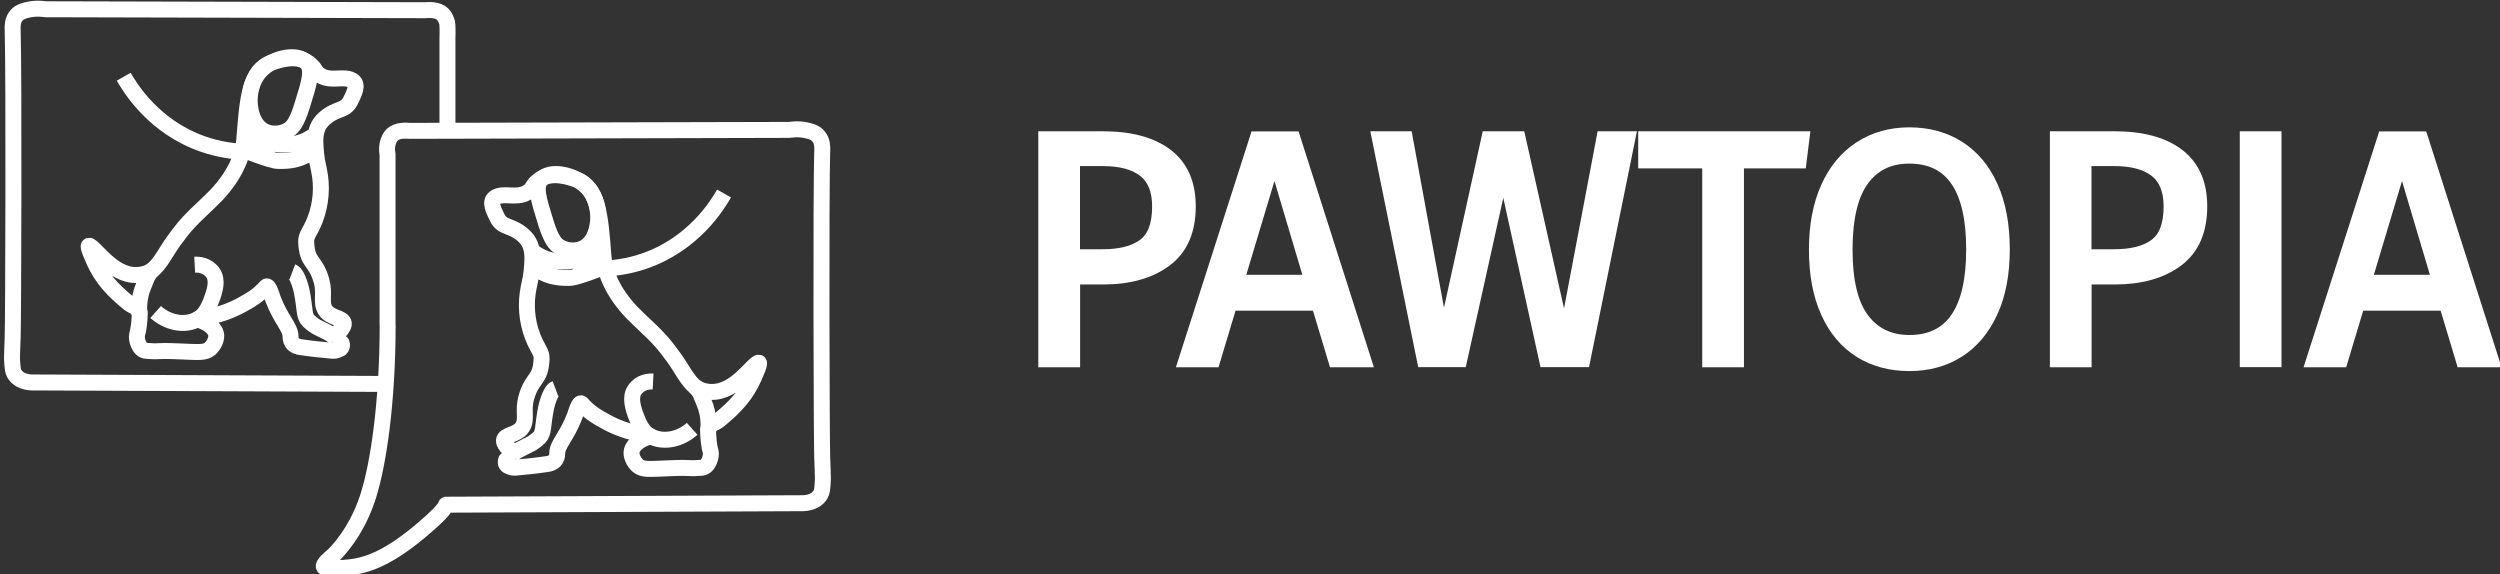 <?xml version="1.0" encoding="utf-8"?>
<!-- Generator: Adobe Illustrator 23.0.3, SVG Export Plug-In . SVG Version: 6.00 Build 0)  -->
<svg version="1.1" id="Layer_1" xmlns="http://www.w3.org/2000/svg" xmlns:xlink="http://www.w3.org/1999/xlink" x="0px" y="0px"
	 viewBox="0 0 235 54" style="enable-background:new 0 0 235 54;" xml:space="preserve">
<rect x="0" y="0" width="235" height="54" fill="#333333" stroke="none"/>
<style type="text/css">
	.st0{fill:none;stroke:#FFFFFF;stroke-width:1.5;stroke-miterlimit:10;}
	.st1{fill:#FFFFFF;stroke:#FFFFFF;stroke-miterlimit:10;}
</style>
<path class="st0" d="M36.44,30.58c-0.01,7.38-0.89,13.04-1.79,15.93c-0.81,2.62-2.15,4.52-3.27,5.65c-0.08,0.09-1.28,0.98-0.86,1.19
	c0,0,0.92,0.08,1.05,0.07c1.9-0.12,4.16-0.01,9.07-4.48c1.93-1.75,0.87-1.49,1.58-1.5l33.34-0.14c0.79-0.06,1.29-0.35,1.57-0.82
	c0.13-0.22,0.16-0.49,0.2-1.02c0.03-0.31,0.03-0.54,0-1.3c-0.02-0.63-0.03-0.94-0.04-1.09c-0.06-1.13-0.13-24.76,0-28.98
	c0.01-0.23,0.03-0.85-0.37-1.3c-0.32-0.37-0.8-0.47-1.16-0.55c-0.82-0.17-1.5-0.03-1.57-0.03l-35.66,0.09
	c-0.26-0.01-1.2-0.13-1.7,0.41c-0.3,0.32-0.4,0.81-0.41,0.89c-0.09,0.46,0,0.83,0.01,0.89V30.58"/>
<path class="st0" d="M36.26,36.09L2.92,35.95c-0.79-0.06-1.29-0.35-1.57-0.82c-0.13-0.22-0.16-0.49-0.2-1.02
	c-0.03-0.31-0.03-0.54,0-1.3c0.02-0.63,0.03-0.94,0.04-1.09c0.06-1.13,0.13-24.76,0-28.98C1.18,2.52,1.15,1.9,1.55,1.45
	c0.32-0.37,0.8-0.47,1.16-0.55c0.82-0.17,1.5-0.03,1.57-0.03l35.66,0.09c0.26-0.01,1.2-0.13,1.7,0.41c0.3,0.32,0.41,0.81,0.41,0.89
	c0.04,0.6,0.01,1.31,0.01,1.31v8.75"/>
<path class="st0" d="M50.15,42"/>
<path class="st0" d="M49.29,40.81"/>
<path class="st0" d="M47.5,41.8c-0.06-0.12-0.14-0.25-0.13-0.4c0.04-0.59,1.28-0.48,1.76-1.29c0.43-0.72,0-1.53,0.34-2.73
	c0.58-2.03,1.35-1.54,1.44-3.67c0.03-0.6-0.38-0.91-0.82-2.03c-0.61-1.56-0.7-3.2-0.39-4.68c0.15-0.73,0.25-1.02,0.32-2.11
	c0.06-0.92,0.09-1.92-0.79-2.73c-1.17-1.07-1.99-0.66-2.5-1.72c-0.32-0.66-0.74-1.46-0.23-1.84c0.78-0.57,1.99,0.12,3.05-0.5
	c0.56-0.33,0.41-0.54,0.93-1.01c1-0.94,2.46-0.64,3.65-0.23c2.08,0.71,2.3,3.33,2.59,7.18c0.17,2.28,1.6,4.37,3.28,5.93
	c2.1,1.96,2.41,2.38,3.36,3.67c0.89,1.22,1.46,2.67,2.58,3.04c2.53,0.84,4.29-1.8,5.19-2.5c0.37-0.29,0.29,0.07-0.25,1.29
	c-0.73,1.63-1.69,2.72-3.3,4.03c-0.43,0.35-1.04,0.35-1.02,1.06c0.02,0.54,0.06,1.28,0.24,1.88c0.11,0.37-0.15,1.48-0.85,1.53
	c-1.6,0.12-0.48-0.06-3.13,0.05c-1.78,0.07-2.4,0.16-2.87-0.25c-0.4-0.35-0.68-0.97-0.56-1.43c0.14-0.53,0.81-1.09,1.76-1.31
	c0.15-0.03-1.39-0.24-2.62-0.68c-0.58-0.21-1.09-0.44-1.54-0.69c-0.81-0.44-1.59-0.88-2.31-1.71c-0.25-0.29-0.6,1.01-0.64,1.11
	c-0.75,1.99-1.66,2.7-1.66,3.55c0,0.61-0.33,0.94-1.01,1.02c-0.73,0.08-0.43,0.1-3.02,0.34c-0.17,0.02-0.53-0.13-0.62-0.18
	c0,0-0.3-0.15-0.15-0.56c0,0,0,0,0,0c0-0.01,0.23-0.21,0.93-0.79C48.41,42.42,47.79,42.32,47.5,41.8z"/>
<path class="st0" d="M48.51,42.43c1.04-0.55,1.24-0.61,1.44-0.73c0,0,0.41-0.24,0.74-0.57c0.46-0.46,0.29-1.05,0.65-2.82
	c0,0,0.34-1.58,0.87-1.78"/>
<path class="st0" d="M49.96,23.56c1.31,1.01,2.28,1.02,3.39,1.01c0.75-0.01,3.3-1.06,3.3-1.06"/>
<path class="st0" d="M50.06,25.03c1.31,1.01,2.38,1.11,3.49,1.09c0.75-0.01,3.39-1.1,3.39-1.09"/>
<path class="st0" d="M61.39,35.86c-0.38-0.02-1.2,0.03-1.72,0.78c-0.48,0.69-0.19,1.7,0.2,2.68c0.32,0.82,0.69,1.44,1.44,1.77
	c1.18,0.52,2.65,0.2,3.75-0.78"/>
<path class="st0" d="M50.89,16.84c-0.65,0.68-0.28,1.86,0.44,4.16c0.5,1.59,0.91,1.98,1.25,2.19c0.62,0.38,1.47,0.48,2.19,0.16
	c1.21-0.55,1.39-2.04,1.44-2.51c0.02-0.2,0.23-2.17-1.26-3.46C53.74,16.34,51.71,15.98,50.89,16.84z"/>
<path class="st0" d="M65.3,36.3c0.59,0.61,0.55,0.77,0.88,1.54c0.49,1.15,0.45,2.2,0.39,2.71"/>
<path class="st0" d="M53.9,25.06c1.31,0.22,3.82,0.46,6.66-0.52c4.66-1.6,6.91-5.31,7.5-6.35"/>
<path class="st0" d="M32.19,30.81c0.06-0.12,0.14-0.25,0.13-0.4c-0.04-0.59-1.28-0.48-1.76-1.29c-0.43-0.72,0-1.53-0.34-2.73
	c-0.58-2.03-1.35-1.54-1.44-3.67c-0.03-0.6,0.38-0.91,0.82-2.03c0.61-1.56,0.7-3.2,0.39-4.68c-0.15-0.73-0.25-1.02-0.32-2.11
	c-0.06-0.92-0.09-1.92,0.79-2.73c1.17-1.07,1.99-0.66,2.5-1.72c0.32-0.66,0.74-1.46,0.23-1.84c-0.78-0.57-1.99,0.12-3.05-0.5
	c-0.56-0.33-0.41-0.54-0.93-1.01c-1-0.94-2.46-0.64-3.65-0.23c-2.08,0.71-2.3,3.33-2.59,7.18c-0.17,2.28-1.6,4.37-3.28,5.93
	c-2.1,1.96-2.41,2.38-3.36,3.67c-0.89,1.22-1.46,2.67-2.58,3.04c-2.53,0.84-4.29-1.8-5.19-2.5c-0.37-0.29-0.29,0.07,0.25,1.29
	c0.73,1.63,1.69,2.72,3.3,4.03c0.43,0.35,1.04,0.35,1.02,1.06c-0.02,0.54-0.06,1.28-0.24,1.88c-0.11,0.37,0.15,1.48,0.85,1.53
	c1.6,0.12,0.48-0.06,3.13,0.05c1.78,0.07,2.4,0.16,2.87-0.25c0.4-0.35,0.68-0.97,0.56-1.43c-0.14-0.53-0.81-1.09-1.76-1.31
	c-0.15-0.03,1.39-0.24,2.62-0.68c0.58-0.21,1.09-0.44,1.54-0.69c0.81-0.44,1.59-0.88,2.31-1.71c0.25-0.29,0.6,1.01,0.64,1.11
	c0.75,1.99,1.66,2.7,1.66,3.55c0,0.61,0.33,0.94,1.01,1.02c0.73,0.08,0.43,0.1,3.02,0.34c0.17,0.02,0.53-0.13,0.62-0.18
	c0,0,0.3-0.15,0.15-0.56c0,0,0,0,0,0c0-0.01-0.23-0.21-0.93-0.79C31.28,31.43,31.9,31.34,32.19,30.81z"/>
<path class="st0" d="M31.18,31.45c-1.04-0.55-1.24-0.61-1.44-0.73c0,0-0.41-0.24-0.74-0.57c-0.46-0.46-0.29-1.05-0.65-2.82
	c0,0-0.34-1.58-0.87-1.78"/>
<path class="st0" d="M29.73,12.58c-1.31,1.01-2.28,1.02-3.39,1.01c-0.75-0.01-3.3-1.06-3.3-1.06"/>
<path class="st0" d="M29.64,14.04c-1.31,1.01-2.38,1.11-3.49,1.09c-0.75-0.01-3.39-1.1-3.39-1.09"/>
<path class="st0" d="M18.3,24.88c0.38-0.02,1.2,0.03,1.72,0.78c0.48,0.69,0.19,1.7-0.2,2.68c-0.32,0.82-0.69,1.44-1.44,1.77
	c-1.18,0.52-2.65,0.2-3.75-0.78"/>
<path class="st0" d="M28.81,5.86c0.65,0.68,0.28,1.86-0.44,4.16c-0.5,1.59-0.91,1.98-1.25,2.19c-0.62,0.38-1.47,0.48-2.19,0.16
	c-1.21-0.55-1.39-2.04-1.44-2.51c-0.02-0.2-0.23-2.17,1.26-3.46C25.95,5.36,27.99,5,28.81,5.86z"/>
<path class="st0" d="M14.39,25.31c-0.59,0.61-0.55,0.77-0.88,1.54c-0.49,1.15-0.45,2.2-0.39,2.71"/>
<path class="st0" d="M25.79,14.08c-1.31,0.22-3.82,0.46-6.66-0.52c-4.66-1.6-6.91-5.31-7.5-6.35"/>
<g>
	<path class="st1" d="M109.75,14.49c1.43,1.1,2.15,2.73,2.15,4.9c0,2.32-0.75,4.04-2.24,5.16s-3.48,1.69-5.96,1.69h-2.67v7.78H98.1
		V12.84h5.56C106.28,12.84,108.31,13.39,109.75,14.49z M107.46,22.95c0.89-0.66,1.34-1.83,1.34-3.54c0-1.52-0.45-2.61-1.34-3.29
		s-2.17-1.01-3.83-1.01h-2.61v8.82h2.55C105.27,23.94,106.57,23.61,107.46,22.95z"/>
	<path class="st1" d="M125.39,34.02l-1.6-5.32h-8.02l-1.6,5.32h-2.95l6.79-21.17h3.69l6.76,21.17H125.39z M116.48,26.33h6.61
		l-3.29-11.06L116.48,26.33z"/>
	<path class="st1" d="M153.26,12.84l-4.3,21.17h-3.75l-3.9-17.73l-3.93,17.73h-3.66l-4.3-21.17h2.86l3.41,18.62l4.09-18.62h3.1
		l4.18,18.62l3.53-18.62H153.26z"/>
	<path class="st1" d="M169.61,12.84l-0.31,2.49h-5.87v18.69h-2.92V15.33h-6.02v-2.49H169.61z"/>
	<path class="st1" d="M184.17,13.75c1.34,0.85,2.39,2.09,3.13,3.73s1.12,3.63,1.12,5.96c0,2.29-0.37,4.26-1.12,5.9
		c-0.75,1.64-1.79,2.89-3.13,3.75s-2.9,1.29-4.69,1.29s-3.35-0.42-4.69-1.26c-1.34-0.84-2.39-2.08-3.13-3.72
		c-0.75-1.64-1.12-3.62-1.12-5.93c0-2.27,0.37-4.24,1.12-5.9c0.75-1.66,1.8-2.92,3.15-3.79c1.35-0.87,2.91-1.31,4.67-1.31
		C181.26,12.47,182.82,12.9,184.17,13.75z M175.18,16.96c-1.02,1.39-1.54,3.56-1.54,6.52c0,2.93,0.52,5.08,1.55,6.45
		c1.03,1.37,2.46,2.06,4.29,2.06c3.89,0,5.84-2.85,5.84-8.54c0-5.72-1.95-8.57-5.84-8.57C177.64,14.87,176.2,15.57,175.18,16.96z"/>
	<path class="st1" d="M204.83,14.49c1.43,1.1,2.15,2.73,2.15,4.9c0,2.32-0.75,4.04-2.24,5.16c-1.5,1.13-3.48,1.69-5.96,1.69h-2.67
		v7.78h-2.92V12.84h5.56C201.37,12.84,203.4,13.39,204.83,14.49z M202.54,22.95c0.89-0.66,1.34-1.83,1.34-3.54
		c0-1.52-0.45-2.61-1.34-3.29s-2.17-1.01-3.83-1.01h-2.61v8.82h2.55C200.36,23.94,201.65,23.61,202.54,22.95z"/>
	<path class="st1" d="M213.96,12.84v21.17h-2.92V12.84H213.96z"/>
	<path class="st1" d="M231.39,34.02l-1.6-5.32h-8.02l-1.6,5.32h-2.95l6.79-21.17h3.69l6.76,21.17H231.39z M222.47,26.33h6.61
		l-3.29-11.06L222.47,26.33z"/>
</g>
</svg>
